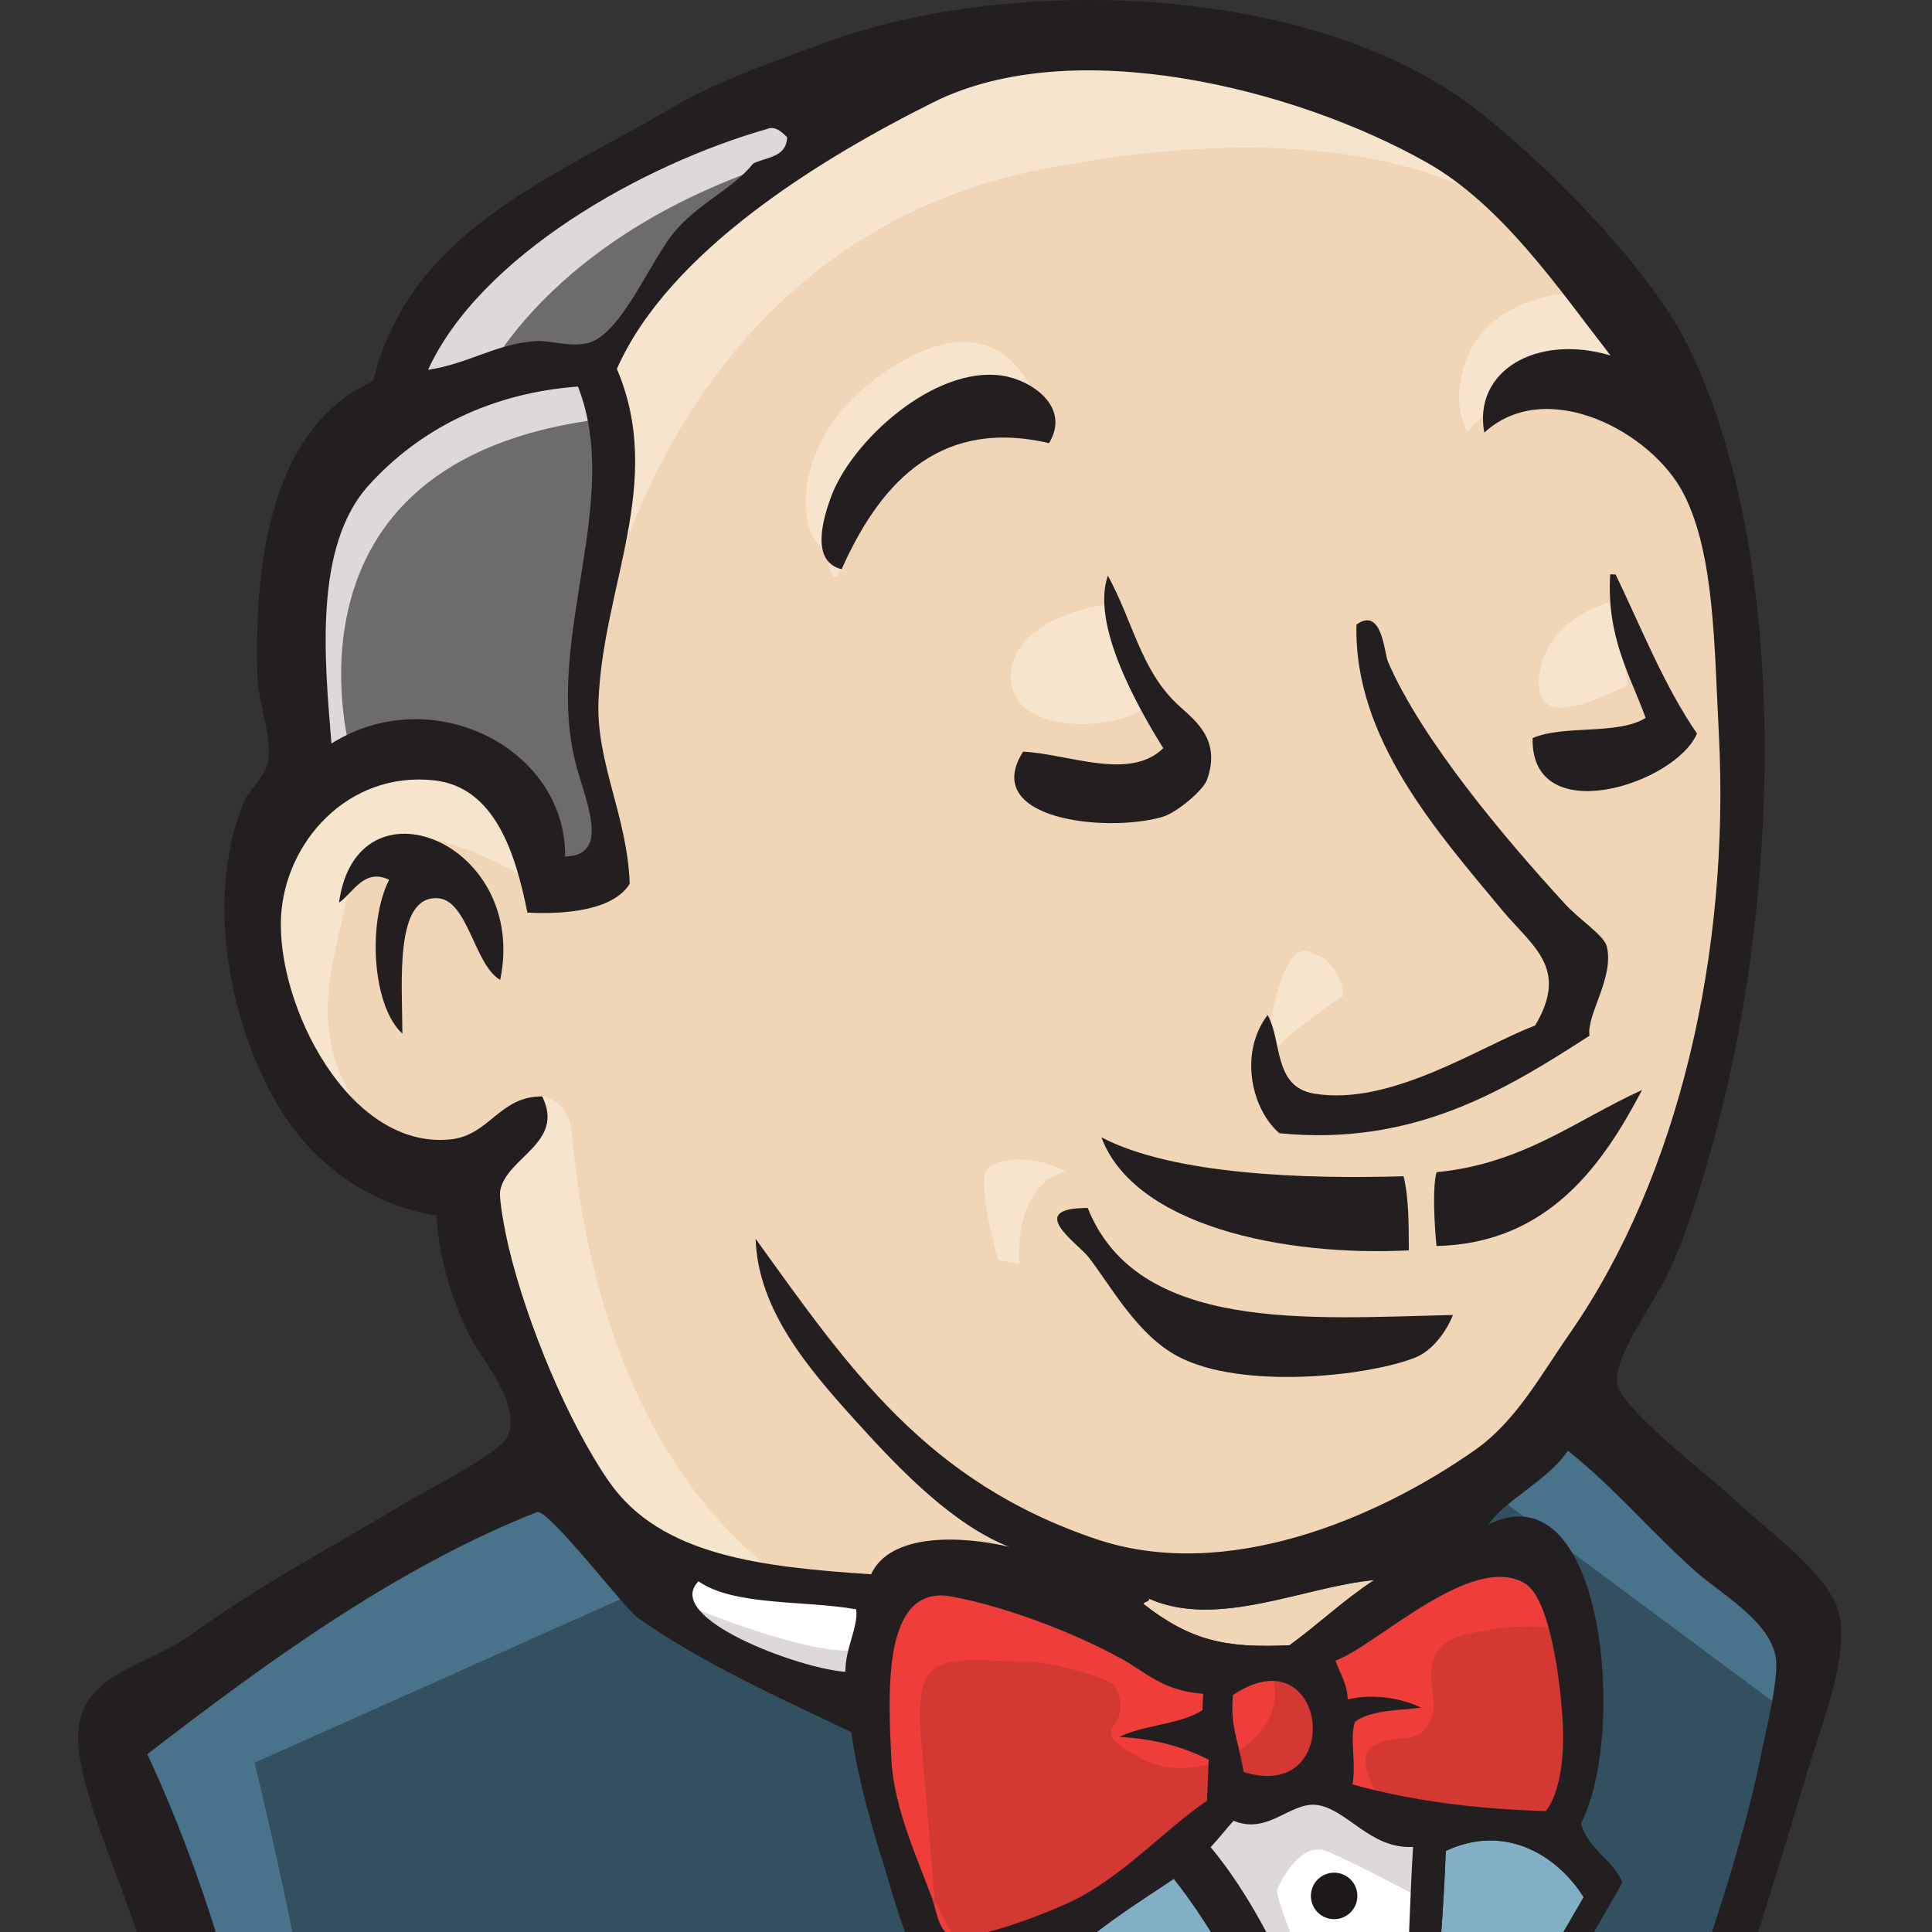 <?xml version="1.0" encoding="UTF-8" standalone="no"?>
<!-- Created with Inkscape (http://www.inkscape.org/) -->

<svg
   xmlns:dc="http://purl.org/dc/elements/1.1/"
   xmlns:cc="http://creativecommons.org/ns#"
   xmlns:rdf="http://www.w3.org/1999/02/22-rdf-syntax-ns#"
   xmlns:svg="http://www.w3.org/2000/svg"
   xmlns="http://www.w3.org/2000/svg"
   xmlns:sodipodi="http://sodipodi.sourceforge.net/DTD/sodipodi-0.dtd"
   xmlns:inkscape="http://www.inkscape.org/namespaces/inkscape"
   id="svg2"
   version="1.1"
   inkscape:version="0.91 r13725"
   width="16"
   height="16"
   xml:space="preserve"
   sodipodi:docname="jenkins_headshot.svg"><rect width="100%" height="100%" fill="#333333" stroke="none"/><defs
     id="defs6"><clipPath
       clipPathUnits="userSpaceOnUse"
       id="clipPath18"><path
         d="M 0,2494.84 0,0 l 1804.34,0 0,2494.84 -1804.34,0 z"
         id="path20"
         inkscape:connector-curvature="0" /></clipPath></defs><sodipodi:namedview
     pagecolor="#ffffff"
     bordercolor="#666666"
     borderopacity="1"
     objecttolerance="10"
     gridtolerance="10"
     guidetolerance="10"
     inkscape:pageopacity="0"
     inkscape:pageshadow="2"
     inkscape:window-width="1278"
     inkscape:window-height="733"
     id="namedview4"
     showgrid="false"
     inkscape:zoom="17.095895"
     inkscape:cx="10.045376"
     inkscape:cy="5.6135925"
     inkscape:window-x="0"
     inkscape:window-y="27"
     inkscape:window-maximized="0"
     inkscape:current-layer="g10" /><g
     inkscape:groupmode="layer"
     id="layer1"
     inkscape:label="background"
     style="display:none"
     transform="translate(0,-164)"><path
       inkscape:connector-curvature="0"
       id="path26-6"
       style="display:inline;fill:#231f20;fill-opacity:1;fill-rule:nonzero;stroke:none"
       d="M 21.51,69.511 C 3.511,87.927 -7.626,113.354 -7.626,141.484 l 0,0 c 0,28.124 11.138,53.554 29.137,71.967 l 0,0 c 18.008,18.413 42.824,29.775 70.261,29.775 l 0,0 c 27.437,0 52.256,-11.362 70.262,-29.775 l 0,0 c 17.998,-18.413 29.138,-43.843 29.138,-71.967 l 0,0 c 0,-28.13 -11.14,-53.557 -29.138,-71.973 l 0,0 C 144.027,51.101 119.208,39.74 91.771,39.737 l 0,0 c -27.436,0.002 -52.253,11.364 -70.261,29.773 l 0,0 z M 16.954,217.905 C -2.174,198.342 -14,171.306 -14,141.484 l 0,0 c 0,-29.827 11.826,-56.861 30.954,-76.425 l 0,0 C 36.078,45.491 62.551,33.363 91.771,33.366 l 0,0 c 29.22,-0.004 55.696,12.125 74.816,31.693 l 0,0 c 19.13,19.564 30.957,46.6 30.955,76.425 l 0,0 c 0.002,29.823 -11.825,56.859 -30.955,76.421 l 0,0 c -19.121,19.566 -45.596,31.694 -74.816,31.694 l 0,0 c -29.22,0 -55.693,-12.127 -74.817,-31.694 l 0,0" /><path
       inkscape:connector-curvature="0"
       id="path22"
       style="display:inline;fill:#d33833;fill-opacity:1;fill-rule:evenodd;stroke:none"
       d="m 194.358,141.092 c 0,57.951 -45.929,104.93 -102.586,104.93 -56.656,0 -102.585,-46.979 -102.585,-104.93 0,-57.952 45.929,-104.932 102.585,-104.932 56.657,0 102.586,46.98 102.586,104.932" /><path
       inkscape:connector-curvature="0"
       id="path24"
       style="display:inline;fill:#ef3d3a;fill-opacity:1;fill-rule:nonzero;stroke:none"
       d="m -6.632,167.08 c 0,0 -7.426,-109.424 93.401,-112.551 L 79.735,42.804 25.023,61.172 9.391,79.149 -4.287,105.334 l -7.817,30.483 2.345,20.321" /><path
       inkscape:connector-curvature="0"
       id="path26"
       style="display:inline;fill:#231f20;fill-opacity:1;fill-rule:nonzero;stroke:none"
       d="M 21.51,69.511 C 3.511,87.927 -7.626,113.354 -7.626,141.484 l 0,0 c 0,28.124 11.138,53.554 29.137,71.967 l 0,0 c 18.008,18.413 42.824,29.775 70.261,29.775 l 0,0 c 27.437,0 52.256,-11.362 70.262,-29.775 l 0,0 c 17.998,-18.413 29.138,-43.843 29.138,-71.967 l 0,0 c 0,-28.13 -11.14,-53.557 -29.138,-71.973 l 0,0 C 144.027,51.101 119.208,39.74 91.771,39.737 l 0,0 c -27.436,0.002 -52.253,11.364 -70.261,29.773 l 0,0 z M 16.954,217.905 C -2.174,198.342 -14,171.306 -14,141.484 l 0,0 c 0,-29.827 11.826,-56.861 30.954,-76.425 l 0,0 C 36.078,45.491 62.551,33.363 91.771,33.366 l 0,0 c 29.22,-0.004 55.696,12.125 74.816,31.693 l 0,0 c 19.13,19.564 30.957,46.6 30.955,76.425 l 0,0 c 0.002,29.823 -11.825,56.859 -30.955,76.421 l 0,0 c -19.121,19.566 -45.596,31.694 -74.816,31.694 l 0,0 c -29.22,0 -55.693,-12.127 -74.817,-31.694 l 0,0" /></g><g
     id="g10"
     inkscape:groupmode="layer"
     inkscape:label="front"
     transform="matrix(1.25,0,0,-1.25,0,16)"
     style="display:inline;opacity:1"><g
       id="g3573"
       transform="translate(0.515,0)"><path
         d="M 9.094,2.661 7.974,2.493 6.462,2.325 5.482,2.297 4.53,2.325 3.802,2.549 3.158,3.249 2.654,4.677 2.542,4.985 1.871,5.209 1.479,5.853 1.199,6.776 1.507,7.588 2.234,7.84 2.822,7.56 3.102,6.944 3.438,7 3.55,7.14 3.438,7.784 3.41,8.596 3.578,9.716 3.572,10.356 4.082,11.172 4.978,11.816 6.546,12.488 8.282,12.236 9.794,11.144 10.494,10.024 10.942,9.212 11.054,7.196 10.718,5.461 10.102,3.921 9.514,3.109"
         style="fill:#f0d6b7;fill-opacity:1;fill-rule:evenodd;stroke:none"
         id="path28"
         inkscape:connector-curvature="0" /><path
         d="m 8.142,-2.183 -4.004,-0.168 0,-0.672 L 4.474,-5.374 4.306,-5.57 1.507,-4.618 1.311,-4.282 1.031,-1.119 0.387,0.785 0.247,1.233 2.486,2.773 3.186,3.053 3.802,2.297 4.334,1.821 4.95,1.625 5.23,1.541 5.566,0.085 l 0.252,-0.308 0.644,0.224 -0.448,-0.868 2.436,-1.148 -0.308,-0.168"
         style="fill:#335061;fill-opacity:1;fill-rule:evenodd;stroke:none"
         id="path30"
         inkscape:connector-curvature="0" /><path
         d="M 1.507,7.588 2.234,7.84 2.822,7.56 3.102,6.944 3.438,7 3.522,7.336 3.354,7.98 3.522,9.52 3.382,10.36 3.886,10.948 4.978,11.816 4.67,12.236 3.13,11.48 2.486,10.976 2.123,10.192 1.563,9.436 1.395,8.54 1.507,7.588"
         style="fill:#6d6b6d;fill-opacity:1;fill-rule:evenodd;stroke:none"
         id="path32"
         inkscape:connector-curvature="0" /><path
         d="m 2.654,10.22 c 0,0 0.42,1.036 2.1,1.54 1.68,0.504 0.084,0.364 0.084,0.364 L 3.018,11.424 2.318,10.724 2.011,10.164 l 0.644,0.056"
         style="fill:#dcd9d8;fill-opacity:1;fill-rule:evenodd;stroke:none"
         id="path34"
         inkscape:connector-curvature="0" /><path
         d="m 1.815,7.784 c 0,0 -0.588,1.96 1.652,2.24 L 3.382,10.36 1.843,9.996 1.395,8.54 1.507,7.588 1.815,7.784"
         style="fill:#dcd9d8;fill-opacity:1;fill-rule:evenodd;stroke:none"
         id="path36"
         inkscape:connector-curvature="0" /><path
         d="m 2.71,5.181 0.367,0.355 c 0,0 0.165,-0.019 0.193,-0.215 0.028,-0.196 0.112,-1.96 1.316,-2.912 0.11,-0.087 -0.896,0.14 -0.896,0.14 L 2.794,3.949"
         style="fill:#f7e4cd;fill-opacity:1;fill-rule:evenodd;stroke:none"
         id="path38"
         inkscape:connector-curvature="0" /><path
         d="m 7.862,5.712 c 0,0 0.065,0.849 0.294,0.783 C 8.384,6.431 8.384,6.202 8.384,6.202 c 0,0 -0.555,-0.359 -0.522,-0.49"
         style="fill:#f7e4cd;fill-opacity:1;fill-rule:evenodd;stroke:none"
         id="path40"
         inkscape:connector-curvature="0" /><path
         d="m 10.186,8.82 c 0,0 -0.461,-0.097 -0.504,-0.504 -0.043,-0.407 0.504,-0.084 0.588,-0.056"
         style="fill:#f7e4cd;fill-opacity:1;fill-rule:nonzero;stroke:none"
         id="path42"
         inkscape:connector-curvature="0" /><path
         d="m 6.798,8.792 c 0,0 -0.616,-0.084 -0.616,-0.476 0,-0.392 0.7,-0.364 0.896,-0.196"
         style="fill:#f7e4cd;fill-opacity:1;fill-rule:nonzero;stroke:none"
         id="path44"
         inkscape:connector-curvature="0" /><path
         d="m 2.99,6.972 c 0,0 -1.064,0.644 -1.176,0.028 C 1.703,6.384 1.451,5.936 1.983,5.293 L 1.619,5.404 1.283,6.272 1.171,7.112 1.815,7.784 2.542,7.728 2.962,7.392 2.99,6.972"
         style="fill:#f7e4cd;fill-opacity:1;fill-rule:evenodd;stroke:none"
         id="path46"
         inkscape:connector-curvature="0" /><path
         d="m 3.494,8.736 c 0,0 0.476,2.464 2.884,2.94 1.982,0.392 3.024,-0.084 3.416,-0.532 0,0 -1.764,2.1 -3.444,1.456 -1.68,-0.644 -2.912,-1.82 -2.884,-2.576 0.048,-1.287 0.028,-1.288 0.028,-1.288"
         style="fill:#f7e4cd;fill-opacity:1;fill-rule:evenodd;stroke:none"
         id="path48"
         inkscape:connector-curvature="0" /><path
         d="m 9.99,10.864 c 0,0 -0.812,0.028 -0.84,-0.7 0,0 -8.44e-5,-0.112 0.056,-0.224 0,0 0.644,0.728 1.036,0.336"
         style="fill:#f7e4cd;fill-opacity:1;fill-rule:evenodd;stroke:none"
         id="path50"
         inkscape:connector-curvature="0" /><path
         d="m 6.435,9.864 c 0,0 -0.14,1.117 -1.092,0.468 C 4.726,9.912 4.782,9.324 4.894,9.212 5.006,9.1 4.976,8.875 5.061,9.029 c 0.085,0.155 0.057,0.659 0.365,0.799 0.308,0.14 0.813,0.296 1.008,0.036"
         style="fill:#f7e4cd;fill-opacity:1;fill-rule:evenodd;stroke:none"
         id="path52"
         inkscape:connector-curvature="0" /><path
         d="M 3.802,2.297 1.171,1.121 c 0,0 1.092,-4.34 0.532,-5.683 L 1.311,-4.423 1.283,-2.771 0.555,0.365 0.247,1.233 2.99,3.081 3.802,2.297"
         style="fill:#49728b;fill-opacity:1;fill-rule:evenodd;stroke:none"
         id="path54"
         inkscape:connector-curvature="0" /><path
         d="m 4.073,-0.103 0.373,-0.456 0,-1.68 -0.448,0 c 0,0 -0.056,1.176 -0.056,1.316 0,0.14 0.056,0.644 0.056,0.644"
         style="fill:#49728b;fill-opacity:1;fill-rule:evenodd;stroke:none"
         id="path56"
         inkscape:connector-curvature="0" /><path
         d="M 4.082,-2.491 2.822,-2.547 3.186,-2.799 4.082,-2.939"
         style="fill:#49728b;fill-opacity:1;fill-rule:evenodd;stroke:none"
         id="path58"
         inkscape:connector-curvature="0" /><path
         d="m 8.394,-2.211 1.036,0.028 0.252,-2.576 -1.064,-0.14 -0.224,2.688"
         style="fill:#335061;fill-opacity:1;fill-rule:evenodd;stroke:none"
         id="path60"
         inkscape:connector-curvature="0" /><path
         d="m 8.674,-2.211 1.568,0.084 c 0,0 0.644,1.624 0.644,1.708 0,0.084 0.56,2.352 0.56,2.352 L 10.186,3.249 9.934,3.473 9.262,2.801 l 0,-2.604 -0.588,-2.408"
         style="fill:#335061;fill-opacity:1;fill-rule:evenodd;stroke:none"
         id="path62"
         inkscape:connector-curvature="0" /><path
         d="m 9.374,-2.015 -0.98,-0.196 0.14,-0.784 c 0.364,-0.168 0.98,0.28 0.98,0.28"
         style="fill:#49728b;fill-opacity:1;fill-rule:evenodd;stroke:none"
         id="path64"
         inkscape:connector-curvature="0" /><path
         d="M 9.402,2.885 11.362,1.429 11.418,2.101 9.934,3.473 9.402,2.885"
         style="fill:#49728b;fill-opacity:1;fill-rule:evenodd;stroke:none"
         id="path66"
         inkscape:connector-curvature="0" /><path
         d="m 5.054,-7.726 -0.58,2.352 -0.288,1.736 -0.048,1.288 2.623,0.14 1.632,2.687e-4 -0.148,-2.94 0.252,-2.268 -0.028,-0.42 -2.128,-0.168 -1.288,0.28"
         style="fill:#ffffff;fill-opacity:1;fill-rule:evenodd;stroke:none"
         id="path68"
         inkscape:connector-curvature="0" /><path
         d="m 8.03,-2.183 c 0,0 -0.14,-2.912 0.28,-4.984 0,0 -0.84,-0.532 -2.072,-0.672 l 2.352,0.084 0.28,0.168 -0.336,4.592 -0.084,0.98"
         style="fill:#dcd9d8;fill-opacity:1;fill-rule:evenodd;stroke:none"
         id="path70"
         inkscape:connector-curvature="0" /><path
         d="m 9.73,-4.535 1.092,0.308 2.072,0.112 0.308,0.952 -0.56,1.652 -0.644,0.084 -0.896,-0.28 -0.86,-0.42 -0.456,0.084 -0.356,-0.14"
         style="fill:#ffffff;fill-opacity:1;fill-rule:evenodd;stroke:none"
         id="path72"
         inkscape:connector-curvature="0" /><path
         d="m 9.71,-3.975 c 0,0 0.728,0.336 0.84,0.308 l -0.308,1.54 0.364,0.14 c 0,0 0.252,-1.456 0.252,-1.624 0,0 1.568,-0.084 1.708,-0.084 0,0 0.336,0.644 0.252,1.316 l 0.308,-0.896 0.028,-0.504 -0.448,-0.672 -0.504,-0.112 -0.84,0.028 -0.28,0.364 -0.98,-0.14 -0.308,-0.112"
         style="fill:#dcd9d8;fill-opacity:1;fill-rule:evenodd;stroke:none"
         id="path74"
         inkscape:connector-curvature="0" /><path
         d="m 8.61,-1.987 -0.616,1.568 -0.644,0.924 c 0,0 0.14,0.392 0.336,0.392 0.196,0 0.644,0 0.644,0 L 8.946,0.673 8.89,-0.363 8.61,-1.987"
         style="fill:#ffffff;fill-opacity:1;fill-rule:nonzero;stroke:none"
         id="path76"
         inkscape:connector-curvature="0" /><path
         d="m 8.73,-1.455 c 0,0 -0.784,1.512 -0.784,1.736 0,0 0.14,0.336 0.336,0.252 0.196,-0.084 0.616,-0.308 0.616,-0.308 l 0,0.532 -0.952,0.196 -0.644,-0.084 1.092,-2.576 0.224,-0.028"
         style="fill:#dcd9d8;fill-opacity:1;fill-rule:evenodd;stroke:none"
         id="path78"
         inkscape:connector-curvature="0" /><path
         d="m 5.306,2.241 -0.776,0.084 -0.728,0.224 0,-0.252 0.356,-0.392 1.12,-0.504"
         style="fill:#ffffff;fill-opacity:1;fill-rule:nonzero;stroke:none"
         id="path80"
         inkscape:connector-curvature="0" /><path
         d="m 4.054,2.157 c 0,0 0.868,-0.364 1.148,-0.28 L 5.23,1.541 4.446,1.709 3.97,2.045 4.054,2.157"
         style="fill:#dcd9d8;fill-opacity:1;fill-rule:evenodd;stroke:none"
         id="path82"
         inkscape:connector-curvature="0" /><path
         d="m 9.727,0.801 c -0.475,0.014 -0.904,0.07 -1.28,0.176 0.026,0.154 -0.022,0.305 0.016,0.416 0.105,0.075 0.28,0.074 0.439,0.092 -0.137,0.067 -0.329,0.094 -0.487,0.055 -0.004,0.107 -0.052,0.173 -0.081,0.257 0.267,0.095 0.898,0.72 1.252,0.513 C 9.755,2.213 9.826,1.65 9.839,1.377 9.85,1.15 9.819,0.921 9.727,0.801"
         style="fill:#d33833;fill-opacity:1;fill-rule:evenodd;stroke:none"
         id="path84"
         inkscape:connector-curvature="0" /><path
         d="m 9.727,0.801 c -0.475,0.014 -0.904,0.07 -1.28,0.176 0.026,0.154 -0.022,0.305 0.016,0.416 0.105,0.075 0.28,0.074 0.439,0.092 -0.137,0.067 -0.329,0.094 -0.487,0.055 -0.004,0.107 -0.052,0.173 -0.081,0.257 0.267,0.095 0.898,0.72 1.252,0.513 C 9.755,2.213 9.826,1.65 9.839,1.377 9.85,1.15 9.819,0.921 9.727,0.801 Z"
         style="fill:none;stroke:#d33833;stroke-width:0.179;stroke-linecap:butt;stroke-linejoin:miter;stroke-miterlimit:4;stroke-dasharray:none;stroke-opacity:1"
         id="path86"
         inkscape:connector-curvature="0" /><path
         d="m 7.455,1.578 c -0.001,-0.036 -0.003,-0.072 -0.004,-0.108 C 7.302,1.372 7.063,1.373 6.9,1.291 7.14,1.281 7.329,1.223 7.492,1.142 7.489,1.051 7.485,0.961 7.482,0.87 7.21,0.684 6.961,0.407 6.641,0.232 6.49,0.15 5.959,-0.063 5.798,-0.025 c -0.091,0.021 -0.099,0.134 -0.136,0.241 -0.078,0.228 -0.256,0.591 -0.272,0.935 -0.02,0.434 -0.064,1.161 0.404,1.072 C 6.171,2.15 6.61,1.977 6.902,1.817 7.081,1.719 7.184,1.599 7.455,1.578"
         style="fill:#d33833;fill-opacity:1;fill-rule:evenodd;stroke:none"
         id="path88"
         inkscape:connector-curvature="0" /><path
         d="m 7.455,1.578 c -0.001,-0.036 -0.003,-0.072 -0.004,-0.108 C 7.302,1.372 7.063,1.373 6.9,1.291 7.14,1.281 7.329,1.223 7.492,1.142 7.489,1.051 7.485,0.961 7.482,0.87 7.21,0.684 6.961,0.407 6.641,0.232 6.49,0.15 5.959,-0.063 5.798,-0.025 5.707,-0.004 5.699,0.109 5.662,0.216 5.584,0.444 5.406,0.807 5.39,1.151 5.37,1.585 5.327,2.312 5.794,2.222 6.171,2.15 6.61,1.977 6.902,1.817 7.081,1.719 7.184,1.599 7.455,1.578 Z"
         style="fill:none;stroke:#d33833;stroke-width:0.179;stroke-linecap:butt;stroke-linejoin:miter;stroke-miterlimit:4;stroke-dasharray:none;stroke-opacity:1"
         id="path90"
         inkscape:connector-curvature="0" /><path
         d="m 7.725,1.06 c -0.041,0.236 -0.089,0.304 -0.071,0.51 0.63,0.42 0.749,-0.722 0.071,-0.51"
         style="fill:#d33833;fill-opacity:1;fill-rule:evenodd;stroke:none"
         id="path92"
         inkscape:connector-curvature="0" /><path
         d="m 7.725,1.06 c -0.041,0.236 -0.089,0.304 -0.071,0.51 0.63,0.42 0.749,-0.722 0.071,-0.51 z"
         style="fill:none;stroke:#d33833;stroke-width:0.179;stroke-linecap:butt;stroke-linejoin:miter;stroke-miterlimit:4;stroke-dasharray:none;stroke-opacity:1"
         id="path94"
         inkscape:connector-curvature="0" /><path
         d="m 8.638,0.869 c 0,0 -0.196,0.28 -0.056,0.364 0.14,0.084 0.28,-8.38e-5 0.364,0.14 0.084,0.14 0,0.224 0.028,0.392 0.028,0.168 0.168,0.196 0.308,0.224 0.14,0.028 0.532,0.084 0.588,-0.056 L 9.701,2.437 9.366,2.549 8.302,1.933 8.246,1.625 l 0,-0.616"
         style="fill:#ef3d3a;fill-opacity:1;fill-rule:evenodd;stroke:none"
         id="path96"
         inkscape:connector-curvature="0" /><path
         d="m 5.698,-0.055 c -0.034,0.437 -0.069,0.873 -0.109,1.31 -0.059,0.652 0.157,0.538 0.722,0.538 0.086,0 0.531,-0.103 0.563,-0.168 C 7.026,1.313 6.618,1.382 7.05,1.147 7.414,0.948 8.057,1.267 7.91,1.709 7.827,1.807 7.481,1.739 7.357,1.804 7.138,1.917 6.919,2.03 6.7,2.144 6.422,2.288 5.779,2.499 5.482,2.297 4.73,1.786 5.53,0.508 5.798,-0.025"
         style="fill:#ef3d3a;fill-opacity:1;fill-rule:evenodd;stroke:none"
         id="path98"
         inkscape:connector-curvature="0" /><path
         d="M 6.435,9.864 C 5.672,10.042 5.292,9.545 5.061,9.029 4.854,9.079 4.937,9.36 4.989,9.503 5.125,9.879 5.676,10.379 6.126,10.311 6.319,10.282 6.581,10.105 6.435,9.864"
         style="fill:#231f20;fill-opacity:1;fill-rule:evenodd;stroke:none"
         id="path100"
         inkscape:connector-curvature="0" /><path
         d="m 10.153,8.995 c 0.012,-5.427e-4 0.024,-9.199e-4 0.036,-0.001 C 10.361,8.636 10.511,8.256 10.728,7.94 10.582,7.601 9.625,7.3 9.639,7.91 9.846,8 10.204,7.928 10.388,8.044 10.281,8.335 10.128,8.583 10.153,8.995"
         style="fill:#231f20;fill-opacity:1;fill-rule:evenodd;stroke:none"
         id="path102"
         inkscape:connector-curvature="0" /><path
         d="M 6.825,8.986 C 6.989,8.686 7.042,8.371 7.275,8.144 7.379,8.042 7.583,7.918 7.482,7.634 7.459,7.567 7.286,7.418 7.187,7.388 6.823,7.281 5.976,7.366 6.263,7.82 6.563,7.806 6.968,7.624 7.192,7.843 7.02,8.119 6.712,8.664 6.825,8.986"
         style="fill:#231f20;fill-opacity:1;fill-rule:evenodd;stroke:none"
         id="path104"
         inkscape:connector-curvature="0" /><path
         d="M 10.016,5.938 C 9.469,5.586 8.858,5.203 7.961,5.292 7.77,5.459 7.696,5.83 7.883,6.075 7.98,5.908 7.919,5.601 8.189,5.555 8.698,5.468 9.29,5.867 9.656,6.006 9.883,6.389 9.637,6.529 9.432,6.776 9.014,7.281 8.452,7.906 8.472,8.662 8.642,8.784 8.656,8.474 8.68,8.418 8.899,7.906 9.449,7.252 9.851,6.814 9.949,6.706 10.112,6.603 10.13,6.531 10.182,6.324 9.994,6.076 10.016,5.938"
         style="fill:#231f20;fill-opacity:1;fill-rule:evenodd;stroke:none"
         id="path106"
         inkscape:connector-curvature="0" /><path
         d="M 2.799,6.308 C 2.627,6.406 2.586,6.837 2.385,6.849 2.097,6.867 2.15,6.29 2.151,5.952 1.952,6.132 1.918,6.686 2.063,6.971 1.897,7.052 1.823,6.881 1.731,6.82 1.849,7.68 2.988,7.219 2.799,6.308"
         style="fill:#231f20;fill-opacity:1;fill-rule:evenodd;stroke:none"
         id="path108"
         inkscape:connector-curvature="0" /><path
         d="M 10.365,5.58 C 10.11,5.095 9.749,4.561 9.002,4.545 c -0.015,0.157 -0.027,0.395 8.147e-4,0.489 0.572,0.055 0.925,0.346 1.362,0.545"
         style="fill:#231f20;fill-opacity:1;fill-rule:evenodd;stroke:none"
         id="path110"
         inkscape:connector-curvature="0" /><path
         d="M 6.782,5.265 C 7.259,5.015 8.136,4.988 8.784,5.007 8.819,4.865 8.818,4.689 8.819,4.516 7.986,4.474 7.001,4.68 6.782,5.265"
         style="fill:#231f20;fill-opacity:1;fill-rule:evenodd;stroke:none"
         id="path112"
         inkscape:connector-curvature="0" /><path
         d="M 6.691,4.798 C 7.021,3.97 8.155,4.065 9.111,4.088 9.069,3.98 8.977,3.853 8.864,3.807 8.558,3.683 7.713,3.588 7.288,3.814 7.018,3.957 6.845,4.281 6.697,4.471 c -0.071,0.092 -0.427,0.326 -0.005,0.326"
         style="fill:#231f20;fill-opacity:1;fill-rule:evenodd;stroke:none"
         id="path114"
         inkscape:connector-curvature="0" /><path
         d="M 9.976,0.23 C 9.589,-0.433 9.219,-1.114 8.76,-1.698 c 0.193,0.566 0.275,1.513 0.304,2.236 0.403,0.188 0.748,-0.042 0.913,-0.307"
         style="fill:#81b0c4;fill-opacity:1;fill-rule:evenodd;stroke:none"
         id="path116"
         inkscape:connector-curvature="0" /><path
         d="m 12.059,-2.153 c -0.433,-0.087 -0.738,-0.508 -1.161,-0.481 0.232,0.328 0.639,0.466 1.161,0.481"
         style="fill:#231f20;fill-opacity:1;fill-rule:evenodd;stroke:none"
         id="path118"
         inkscape:connector-curvature="0" /><path
         d="m 12.25,-2.831 c -0.353,-0.037 -0.768,-0.094 -1.126,-0.065 0.17,0.259 0.823,0.17 1.126,0.065"
         style="fill:#231f20;fill-opacity:1;fill-rule:evenodd;stroke:none"
         id="path120"
         inkscape:connector-curvature="0" /><path
         d="m 12.373,-3.415 c -0.397,-0.009 -0.89,-6.784e-4 -1.268,0.031 0.223,0.24 1.01,0.089 1.268,-0.031"
         style="fill:#231f20;fill-opacity:1;fill-rule:evenodd;stroke:none"
         id="path122"
         inkscape:connector-curvature="0" /><path
         d="m 9.229,-5.015 c 0.057,-0.499 0.255,-1.004 0.23,-1.55 -0.219,-0.074 -0.346,-0.139 -0.64,-0.138 -0.021,0.464 -0.083,1.173 -0.064,1.616 0.145,-0.01 0.358,0.103 0.474,0.072"
         style="fill:#dcd9d8;fill-opacity:1;fill-rule:evenodd;stroke:none"
         id="path124"
         inkscape:connector-curvature="0" /><path
         d="M 8.59,2.332 C 8.39,2.202 8.22,2.039 8.029,1.9 7.605,1.879 7.373,1.93 7.061,2.173 c 0.005,0.02 0.036,0.011 0.038,0.035 0.454,-0.203 1.032,0.082 1.491,0.123"
         style="fill:#f0d6b7;fill-opacity:1;fill-rule:evenodd;stroke:none"
         id="path126"
         inkscape:connector-curvature="0" /><path
         d="m 6.204,-0.766 c 0.125,0.541 0.614,0.821 1.058,1.119 0.459,-0.582 0.737,-1.33 1.044,-2.052 -0.726,0.219 -1.467,0.574 -2.103,0.933"
         style="fill:#81b0c4;fill-opacity:1;fill-rule:evenodd;stroke:none"
         id="path128"
         inkscape:connector-curvature="0" /><path
         d="m 8.755,-5.088 c -0.019,-0.442 0.044,-1.152 0.064,-1.616 0.294,-4.07e-4 0.42,0.064 0.64,0.138 0.025,0.546 -0.173,1.051 -0.23,1.55 -0.116,0.031 -0.329,-0.082 -0.474,-0.072 z m -4.579,2.515 c 0.194,-1.783 0.475,-3.281 0.99,-4.86 1.143,-0.347 2.521,-0.377 3.532,-0.064 -0.186,0.891 -0.104,1.976 -0.213,2.926 -0.082,0.715 -0.04,1.434 -0.152,2.163 -1.224,0.255 -2.955,0.06 -4.157,-0.165 z m 4.446,0.154 c -0.01,-0.766 0.034,-1.521 0.093,-2.287 0.294,0.044 0.493,0.074 0.767,0.133 -0.089,0.738 -0.078,1.568 -0.258,2.221 -0.209,-0.002 -0.393,0.002 -0.601,-0.067 z m 1.491,0.123 c -0.14,0.032 -0.302,0.001 -0.435,-0.001 0.063,-0.624 0.215,-1.313 0.268,-1.968 0.21,-0.007 0.322,0.092 0.494,0.126 0.009,0.575 -0.05,1.367 -0.327,1.843 z m 2.258,-2.063 c 0.437,0.106 0.712,0.642 0.59,1.192 -0.082,0.37 -0.228,1.065 -0.385,1.302 -0.116,0.175 -0.429,0.404 -0.679,0.244 -0.407,-0.261 -1.124,-0.336 -1.421,-0.652 0.149,-0.496 0.195,-1.176 0.256,-1.804 0.508,-0.032 1.134,0.14 1.557,-0.042 -0.295,-0.096 -0.678,-0.096 -0.933,-0.236 0.208,-0.101 0.697,-0.08 1.015,-0.003 z m -4.065,2.659 c -0.307,0.722 -0.586,1.471 -1.044,2.052 -0.444,-0.298 -0.933,-0.578 -1.058,-1.119 C 6.84,-1.126 7.581,-1.48 8.307,-1.699 Z M 9.064,0.537 C 9.035,-0.185 8.952,-1.132 8.76,-1.698 c 0.459,0.585 0.83,1.266 1.217,1.928 -0.165,0.265 -0.51,0.496 -0.913,0.307 z m -0.858,0.305 c -0.174,0.019 -0.322,-0.2 -0.548,-0.105 -0.052,-0.057 -0.099,-0.119 -0.152,-0.175 0.5,-0.602 0.727,-1.456 1.112,-2.164 0.207,0.68 0.183,1.424 0.229,2.166 -0.284,-0.018 -0.442,0.257 -0.642,0.278 z M 7.654,1.57 c -0.019,-0.206 0.029,-0.274 0.071,-0.51 0.678,-0.212 0.559,0.93 -0.071,0.51 z M 6.902,1.817 C 6.61,1.977 6.171,2.15 5.794,2.222 5.327,2.312 5.37,1.585 5.39,1.151 5.406,0.807 5.584,0.444 5.662,0.216 c 0.036,-0.107 0.045,-0.22 0.136,-0.241 0.161,-0.038 0.692,0.175 0.844,0.257 0.32,0.175 0.568,0.452 0.84,0.638 0.004,0.091 0.007,0.181 0.011,0.272 -0.163,0.081 -0.352,0.139 -0.592,0.15 0.163,0.082 0.402,0.081 0.551,0.178 0.001,0.036 0.003,0.072 0.004,0.108 -0.271,0.021 -0.374,0.141 -0.552,0.239 z M 4.113,2.324 C 3.87,2.078 4.792,1.742 5.086,1.724 c -0.002,0.156 0.089,0.303 0.071,0.414 -0.349,0.061 -0.807,0.021 -1.044,0.185 z M 7.099,2.208 C 7.097,2.184 7.066,2.193 7.061,2.173 7.373,1.93 7.605,1.879 8.029,1.9 8.22,2.039 8.39,2.202 8.59,2.332 8.131,2.291 7.553,2.006 7.099,2.208 Z M 9.839,1.377 C 9.826,1.65 9.755,2.213 9.586,2.311 9.231,2.518 8.6,1.893 8.333,1.798 8.362,1.714 8.41,1.648 8.414,1.541 8.572,1.58 8.764,1.553 8.901,1.486 8.743,1.468 8.567,1.469 8.463,1.394 8.424,1.283 8.472,1.132 8.446,0.978 8.822,0.872 9.251,0.815 9.727,0.801 9.819,0.921 9.85,1.15 9.839,1.377 Z M 3.705,2.086 C 3.628,2.14 3.113,2.81 3.043,2.782 2.111,2.415 1.24,1.779 0.461,1.178 1.204,-0.414 1.503,-2.366 1.556,-4.247 c 0.85,-0.398 1.597,-0.971 2.751,-1.031 -0.134,0.945 -0.255,1.788 -0.331,2.677 -0.29,0.122 -0.706,-0.006 -0.977,0.038 -0.002,0.327 0.414,0.143 0.449,0.363 0.026,0.166 -0.229,0.179 -0.146,0.441 0.212,-0.077 0.324,-0.247 0.55,-0.311 0.207,0.452 -0.003,1.252 0.027,1.63 0.006,0.071 0.035,0.393 0.194,0.337 0.141,-0.05 -0.008,-0.857 0.007,-1.215 0.014,-0.33 -0.04,-0.648 0.094,-0.855 1.115,0.152 2.248,0.25 3.455,0.283 -0.265,0.114 -0.581,0.222 -0.926,0.417 -0.187,0.106 -0.778,0.325 -0.832,0.503 -0.086,0.284 0.226,0.435 0.28,0.678 -0.563,-0.307 -0.673,0.294 -0.806,0.72 C 5.223,0.813 5.155,1.102 5.125,1.324 4.64,1.555 4.122,1.789 3.705,2.086 Z M 9.347,2.701 C 10.123,3.078 10.263,1.294 9.959,0.72 10.006,0.548 10.168,0.483 10.234,0.329 9.801,-0.447 9.319,-1.172 8.877,-1.939 c 0.329,0.205 0.799,0.037 1.185,0.19 0.141,0.056 0.244,0.38 0.351,0.639 0.295,0.713 0.604,1.611 0.741,2.291 0.031,0.155 0.116,0.493 0.097,0.631 -0.034,0.247 -0.369,0.43 -0.539,0.583 -0.314,0.282 -0.512,0.53 -0.839,0.794 C 9.741,2.992 9.456,2.861 9.347,2.701 Z M 1.929,9.586 C 1.559,9.179 1.637,8.416 1.681,7.874 2.35,8.294 3.237,7.84 3.229,7.125 3.548,7.133 3.348,7.524 3.291,7.775 3.102,8.596 3.609,9.488 3.314,10.239 2.741,10.196 2.27,9.962 1.929,9.586 Z m 2.647,2.362 C 3.738,11.711 2.665,11.102 2.321,10.35 c 0.266,0.039 0.451,0.173 0.714,0.19 0.099,0.006 0.229,-0.042 0.344,-0.013 0.228,0.056 0.42,0.567 0.591,0.756 0.167,0.185 0.368,0.265 0.506,0.434 0.088,0.043 0.219,0.04 0.224,0.173 -0.038,0.041 -0.079,0.072 -0.125,0.059 z M 8.935,11.725 C 8.066,12.215 6.595,12.584 5.67,12.123 4.924,11.751 3.916,11.136 3.572,10.356 3.893,9.603 3.477,8.914 3.45,8.149 3.436,7.743 3.642,7.388 3.657,6.945 3.547,6.764 3.212,6.741 2.979,6.754 2.901,7.145 2.764,7.586 2.361,7.63 1.79,7.692 1.373,7.22 1.347,6.727 1.316,6.146 1.793,5.184 2.468,5.251 2.729,5.277 2.793,5.538 3.077,5.536 3.231,5.228 2.839,5.132 2.799,4.912 2.789,4.855 2.832,4.633 2.857,4.529 2.979,4.023 3.253,3.367 3.522,2.981 3.863,2.492 4.534,2.418 5.256,2.37 5.385,2.648 5.86,2.625 6.17,2.552 5.799,2.699 5.454,3.055 5.168,3.371 4.84,3.732 4.507,4.12 4.491,4.593 5.111,3.732 5.623,2.981 6.751,2.602 7.605,2.316 8.602,2.733 9.258,3.194 9.53,3.385 9.692,3.689 9.886,3.967 10.609,5.008 10.947,6.494 10.873,7.934 10.842,8.528 10.844,9.12 10.644,9.52 10.436,9.938 9.731,10.312 9.319,9.934 9.243,10.34 9.662,10.591 10.155,10.445 9.803,10.898 9.435,11.443 8.935,11.725 Z M 10.555,-1.677 c 0.679,0.338 1.948,0.909 2.374,-0.001 0.157,-0.335 0.342,-0.903 0.423,-1.249 0.115,-0.489 -0.125,-1.515 -0.627,-1.679 -0.444,-0.145 -0.961,-0.136 -1.495,-0.029 -0.063,0.052 -0.133,0.144 -0.182,0.239 -0.381,0.015 -0.739,-0.02 -1.04,-0.177 0.029,-0.282 -0.162,-0.327 -0.341,-0.386 -0.133,-0.526 0.265,-1.213 0.17,-1.692 -0.068,-0.342 -0.488,-0.394 -0.797,-0.458 -0.01,-0.19 0.014,-0.348 0.035,-0.509 -0.071,-0.26 -0.387,-0.408 -0.688,-0.445 -0.988,-0.119 -2.487,-0.172 -3.437,0.169 -0.265,0.65 -0.474,1.441 -0.695,2.184 -0.927,-0.099 -1.676,0.4 -2.382,0.727 -0.245,0.113 -0.583,0.176 -0.674,0.371 -0.089,0.188 -0.052,0.55 -0.074,0.891 -0.056,0.872 -0.104,1.712 -0.334,2.605 -0.103,0.4 -0.283,0.754 -0.409,1.14 -0.116,0.358 -0.319,0.8 -0.372,1.156 -0.078,0.529 0.419,0.558 0.737,0.787 C 1.238,2.319 1.624,2.515 2.157,2.835 2.315,2.929 2.79,3.169 2.845,3.279 2.952,3.498 2.66,3.807 2.582,3.978 2.458,4.249 2.394,4.48 2.376,4.747 1.929,4.818 1.59,5.084 1.385,5.384 1.047,5.88 0.812,6.799 1.105,7.497 1.128,7.552 1.243,7.66 1.259,7.745 1.293,7.911 1.197,8.132 1.191,8.309 1.16,9.217 1.344,10 1.956,10.274 c 0.248,0.989 1.136,1.317 1.973,1.808 0.313,0.184 0.658,0.301 1.014,0.432 1.277,0.47 3.237,0.382 4.297,-0.42 0.45,-0.34 1.168,-1.058 1.425,-1.578 C 11.344,9.144 11.295,6.851 10.821,5.181 10.757,4.957 10.664,4.628 10.535,4.359 10.445,4.171 10.165,3.795 10.199,3.629 10.234,3.457 10.837,2.999 10.967,2.874 11.2,2.649 11.643,2.351 11.678,2.067 11.717,1.765 11.545,1.352 11.459,1.061 11.168,0.088 10.884,-0.811 10.555,-1.677"
         style="fill:#231f20;fill-opacity:1;fill-rule:evenodd;stroke:none"
         id="path130"
         inkscape:connector-curvature="0" /><path
         d="m 6.023,5.053 c 0.037,0.049 0.239,0.124 0.523,-0.013 0,0 -0.336,-0.056 -0.308,-0.616 l -0.14,0.028 c 0,0 -0.145,0.508 -0.075,0.601"
         style="fill:#f7e4cd;fill-opacity:1;fill-rule:evenodd;stroke:none"
         id="path132"
         inkscape:connector-curvature="0" /><path
         d="m 8.478,0.239 c 0,-0.085 -0.069,-0.154 -0.154,-0.154 -0.085,0 -0.154,0.069 -0.154,0.154 0,0.085 0.069,0.154 0.154,0.154 0.085,0 0.154,-0.069 0.154,-0.154"
         style="fill:#1d1919;fill-opacity:1;fill-rule:evenodd;stroke:none"
         id="path134"
         inkscape:connector-curvature="0" /><path
         d="m 8.632,-0.475 c 0,-0.085 -0.069,-0.154 -0.154,-0.154 -0.085,0 -0.154,0.069 -0.154,0.154 0,0.085 0.069,0.154 0.154,0.154 0.085,0 0.154,-0.069 0.154,-0.154"
         style="fill:#1d1919;fill-opacity:1;fill-rule:evenodd;stroke:none"
         id="path136"
         inkscape:connector-curvature="0" /></g></g></svg>